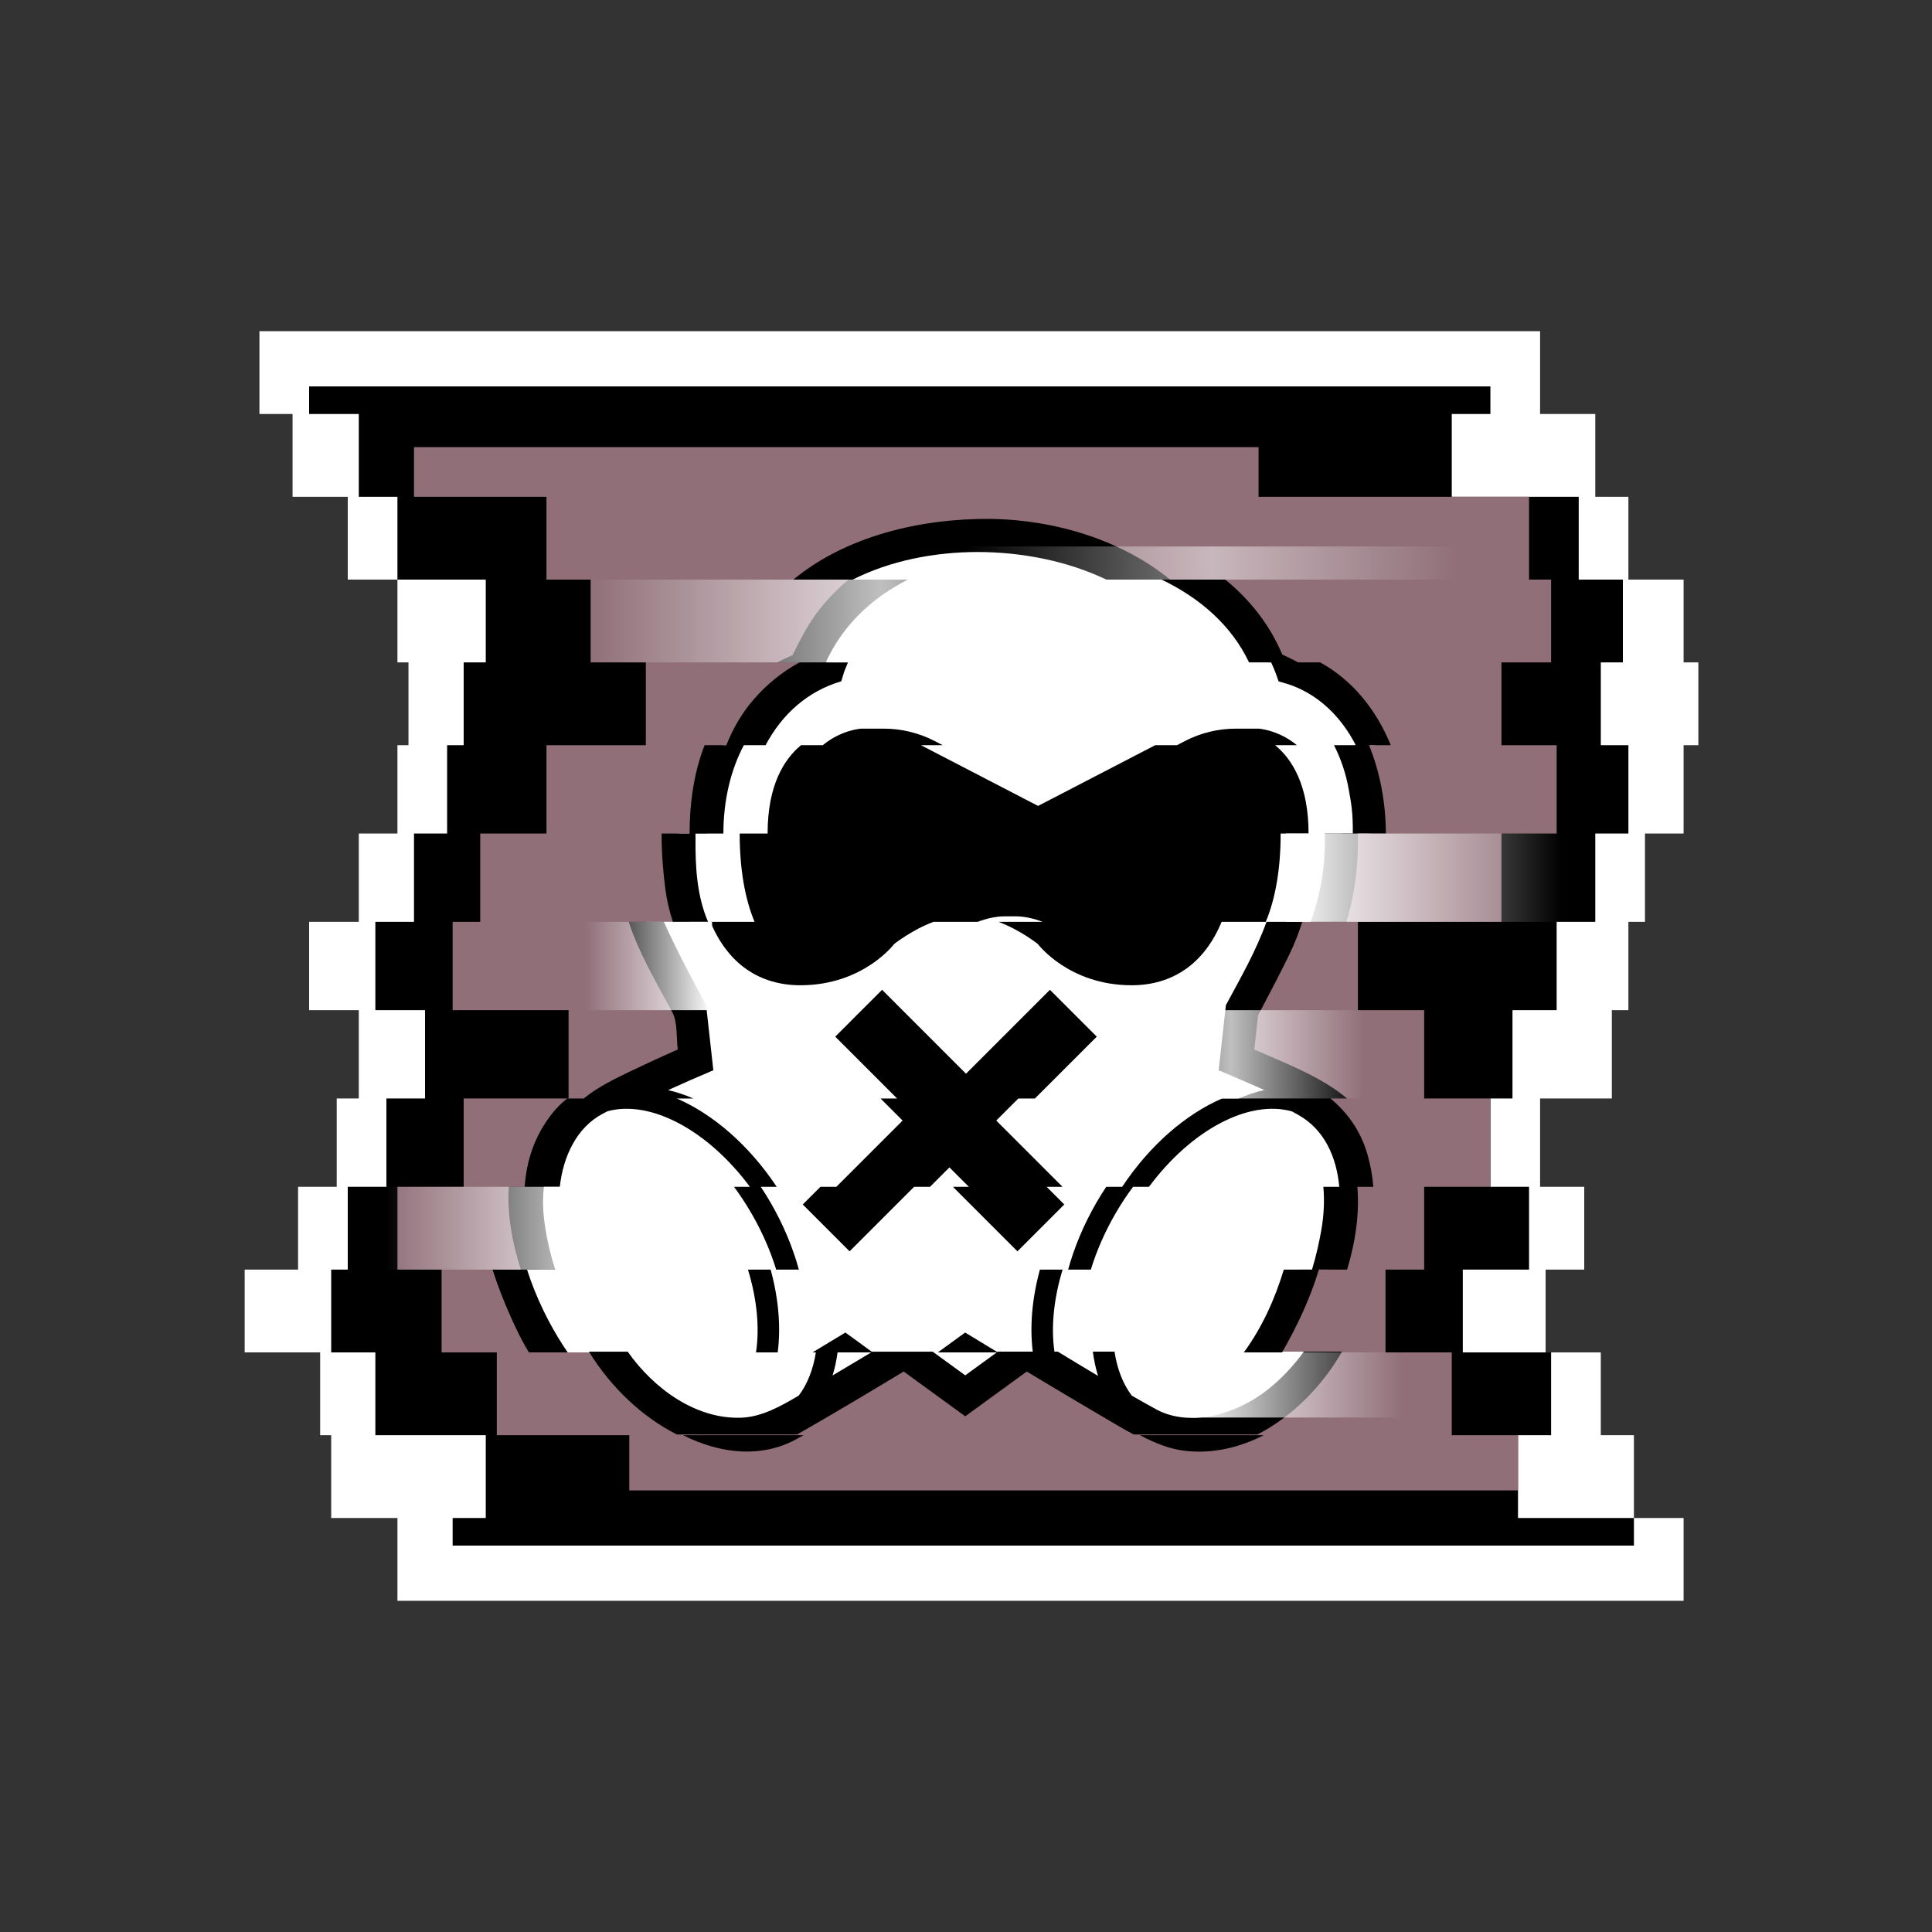 <?xml version="1.0" encoding="UTF-8" standalone="no"?><!DOCTYPE svg PUBLIC "-//W3C//DTD SVG 1.1//EN" "http://www.w3.org/Graphics/SVG/1.1/DTD/svg11.dtd"><svg width="100%" height="100%" viewBox="0 0 350 350" version="1.1" xmlns="http://www.w3.org/2000/svg" xmlns:xlink="http://www.w3.org/1999/xlink" xml:space="preserve" xmlns:serif="http://www.serif.com/" style="fill-rule:evenodd;clip-rule:evenodd;stroke-linejoin:round;stroke-miterlimit:1.414;"><rect x="0" y="0" width="350" height="350" fill="#333333" stroke="none"/><g id="Mute"><g id="BackPlate"><g id="WhitePlate"><path d="M44.325,230l9.675,0l0,-15l7,0l0,-16l4,0l0,-16l-9,0l0,-16l9,0l0,-16l7,0l0,-16l2,0l0,-15l-2,0l0,-15l-9,0l0,-15l-10,0l0,-15l-6,0l0,-15l232,0l0,15l10,0l0,15l6,0l0,15l10,0l0,15l2.675,0l0,15l-2.675,0l0,16l-7,0l0,16l-3,0l0,16l-3,0l0,16l-13,0l0,16l8,0l0,15l-7,0l0,15l10,0l0,15l6,0l0,15l9,0l0,15l-233,0l0,-15l-12,0l0,-15l-2,0l0,-15l-13.675,0l0,-15Z" style="fill:#fff;"/></g><g id="BlackPlate"><path d="M68,245l-8,0l0,-15l3,0l0,-15l7,0l0,-16l7,0l0,-16l-9,0l0,-16l7,0l0,-16l6,0l0,-16l3,0l0,-15l4,0l0,-15l-16,0l0,-15l-7,0l0,-15l198,0l0,15l23,0l0,15l8,0l0,15l-4,0l0,15l5,0l0,16l-6,0l0,16l-7,0l0,16l-8,0l0,16l-4,0l0,16l7,0l0,15l-12,0l0,15l16,0l0,15l-6,0l0,15l21,0l0,5l-214,0l0,-5l6,0l0,-15l-20,0l0,-15Zm-12,-175l214,0l0,5l-214,0l0,-5Z"/></g><g id="SASPlate"><path d="M114,260l161,0l0,10l-161,0l0,-10Zm-30,-61l19,0l0,-16l-21,0l0,-16l164,0l0,16l12,0l0,16l12,0l0,16l-12,0l0,15l-7,0l0,15l12,0l0,15l-173,0l0,-15l-10,0l0,-15l-8,0l0,-15l12,0l0,-16Zm144,-109l49,0l0,15l4,0l0,15l-9,0l0,15l10,0l0,16l-10,0l0,16l-185,0l0,-16l12,0l0,-16l18,0l0,-15l-10,0l0,-15l-8,0l0,-15l-24,0l0,-9l153,0l0,9Z" style="fill:#906f79;"/></g></g><g id="Mask"><path d="M125,167c-2.152,-5.168 -2,-15 -2,-15c0,0 -0.012,-0.361 -0.006,-1l5.058,0c0.021,-2.611 0.326,-9.859 2.868,-16l3.941,0c0.586,-1.416 1.291,-2.772 2.139,-4c5.425,-7.857 13,-10 13,-10c0,0 0.103,-0.363 0.348,-1l83.288,0c0.255,0.637 0.364,1 0.364,1c0,0 7.575,2.143 13,10c0.848,1.228 1.553,2.584 2.139,4l-3.942,0c2.542,6.141 2.846,13.389 2.868,16l-5.059,0c0.006,0.639 -0.006,1 -0.006,1c0,0 0.152,9.832 -2,15l-8,0c-2.15,5.162 -7.986,15.973 -8,16l-1,9c0,0 6.977,2.94 15,7l-3,0c5.222,2.643 9.149,7.924 9.718,16l-2.886,0c0.298,4.227 -0.325,9.22 -2.163,15l-5.114,0c-1.079,3.394 -2.578,7.059 -4.555,11c-0.689,1.374 -1.412,2.661 -2.162,3.864l10.779,0c-9.858,15.687 -24.468,17.128 -31.753,13c-8.237,-4.667 -20.015,-11.796 -21.776,-12.864l-0.41,0l-10.814,7.864l-10.813,-7.864l-0.41,0c-1.761,1.068 -13.539,8.197 -21.777,12.864c-7.263,4.116 -21.81,2.695 -31.667,-12.864l-10.95,0c-0.781,-1.243 -1.532,-2.574 -2.247,-4c-1.977,-3.941 -3.476,-7.606 -4.555,-11l5.114,0c-1.838,-5.78 -2.46,-10.773 -2.163,-15l2.886,0c0.569,-8.076 4.496,-13.357 9.718,-16l3,0c8.023,-4.06 15,-7 15,-7l-1,-9l-0.066,-0.123c-0.651,-1.209 -5.916,-11.032 -7.934,-15.877l8,0Zm33.42,-62l-10,0c6.223,-4.406 15.353,-8 28.58,-8l2,0c13.016,0.072 22.084,3.638 28.317,8l10,0c7.972,5.58 11.303,12.463 12.319,15l-83.288,0c0.974,-2.537 4.192,-9.42 12.072,-15Z" style="fill:#fff;"/><path d="M228.937,260c-4.309,2.204 -9.031,3.332 -13.865,2.877c-3.015,-0.283 -5.835,-1.438 -8.568,-2.877l22.433,0Zm-83.387,0c-0.358,0.205 -0.717,0.409 -1.075,0.612c-6.333,3.553 -13.817,2.863 -20.722,-0.612l21.797,0Zm41.547,-15.136c-0.566,-4.526 -0.143,-9.625 1.294,-14.864l4.112,0c-1.632,5.326 -2.121,10.473 -1.48,14.864l0.612,0c2.421,1.473 4.848,2.942 7.285,4.392c-0.428,-1.386 -0.742,-2.855 -0.941,-4.392l3.928,0c0.472,3.109 1.514,5.833 3.121,7.965c1.48,0.848 2.965,1.684 4.457,2.504c6.115,3.295 14.543,0.881 20.184,-3.599c2.497,-1.983 4.665,-4.312 6.533,-6.87l6.916,0l-0.071,0.123c-3.596,6.2 -8.986,11.675 -15.246,14.877l-22.432,0c-1.791,-0.943 -3.545,-2.008 -5.291,-3.029c-4.169,-2.439 -8.316,-4.915 -12.456,-7.404l-1.605,-0.968l-11.153,8.111l-11.152,-8.111c-6.383,3.855 -12.807,7.693 -19.298,11.401l-21.797,0c-6.187,-3.113 -11.91,-8.463 -15.926,-15l7.021,0c4.865,6.897 12.5,12.242 20.528,11.967c3.659,-0.125 7.081,-1.995 10.477,-4.024c1.574,-2.097 2.604,-4.765 3.083,-7.807l-0.609,0c1.989,-1.196 3.975,-2.397 5.96,-3.6l4.827,3.511l0.077,-0.047l10.91,0l5.899,4.291l5.713,-4.155l-10.678,0l4.95,-3.6c1.937,1.175 3.875,2.356 5.816,3.536l0.099,-0.072l6.333,0Zm-29.267,0.136l-6.098,0c-0.196,1.457 -0.495,2.854 -0.898,4.175c2.337,-1.383 4.668,-2.776 6.996,-4.175Zm-62.776,-30c0.312,-4.731 1.791,-9.268 4.995,-13.307c0.796,-1.004 1.705,-1.891 2.692,-2.693l3,0c2.655,-2.156 5.879,-3.69 9.017,-5.191c2.581,-1.235 5.182,-2.429 7.799,-3.586l0.217,-0.095c-0.256,-2.301 -0.023,-4.964 -0.975,-6.75c-0.067,-0.126 -0.135,-0.252 -0.202,-0.378l-0.066,-0.122c-2.777,-5.172 -5.821,-10.307 -7.63,-15.878l6.371,0c0.051,0.117 0.102,0.234 0.155,0.35c2.28,5.025 4.883,9.887 7.491,14.742l1.31,11.795c-2.744,1.167 -5.482,2.356 -8.195,3.592c1.513,0.35 3.043,0.86 4.572,1.521l-3,0c6.535,2.824 13.052,8.402 18.104,16l-2.886,0c0.625,0.939 1.227,1.909 1.804,2.909c2.3,3.983 3.995,8.078 5.096,12.091l-4.111,0c-1.025,-3.345 -2.501,-6.76 -4.43,-10.102c-1,-1.732 -2.077,-3.368 -3.216,-4.898l2.886,0c-7.631,-10.262 -17.979,-15.79 -25.773,-13.696c-0.304,0.155 -0.607,0.311 -0.909,0.468c-4.718,2.495 -7.153,7.757 -7.757,13.228l-2.886,0c-0.21,1.901 -0.198,3.828 0.015,5.673c0.365,3.15 1.074,6.285 2.049,9.327l-5.114,0c1.614,5.031 3.958,9.81 6.686,13.99c0.221,0.34 0.45,0.677 0.685,1.01l-7.021,0c-0.696,-1.134 -1.341,-2.303 -1.929,-3.502c-0.448,-0.917 -0.882,-1.841 -1.3,-2.772c-1.261,-2.812 -2.428,-5.745 -3.367,-8.726l5.115,0c-1.569,-4.98 -2.501,-10.094 -2.178,-15l2.886,0Zm45.832,30l-3.929,0c0.671,-4.421 0.189,-9.619 -1.46,-15l4.112,0c1.451,5.291 1.869,10.44 1.277,15Zm62.405,-30c5.052,-7.598 11.569,-13.176 18.104,-16l3,0c1.552,-0.671 3.105,-1.187 4.64,-1.537c-1.835,-0.817 -3.684,-1.612 -5.527,-2.41l-2.736,-1.166l1.21,-10.887l0.1,-0.908c2.674,-4.977 5.43,-9.734 7.356,-15.092l6.47,0c-0.632,2.049 -1.418,4.052 -2.371,5.998c-1.648,3.366 -3.377,6.692 -5.135,10.002l-0.201,0.378l-0.283,0.53l-0.692,6.22c5.928,2.608 12.129,4.943 16.81,8.872l-3,0c3.053,2.563 5.46,5.804 6.723,10.242c0.54,1.898 0.874,3.822 1.03,5.758l-2.886,0c0.404,5.018 -0.384,10.11 -1.86,15l-5.114,0c-1.62,5.367 -4.068,10.489 -6.675,15l-6.916,0c3.292,-4.507 5.651,-9.723 7.232,-15l5.114,0c0.724,-2.418 1.286,-4.849 1.698,-7.231c0.437,-2.52 0.591,-5.184 0.355,-7.769l2.885,0c-0.488,-5.341 -2.645,-10.343 -7.427,-13.03c-0.38,-0.214 -0.764,-0.424 -1.149,-0.632c-7.808,-2.187 -18.226,3.345 -25.898,13.662l-2.886,0c-1.138,1.531 -2.216,3.166 -3.215,4.898c-1.93,3.342 -3.405,6.757 -4.43,10.102l-4.111,0c1.1,-4.013 2.795,-8.108 5.095,-12.091c0.577,-1 1.179,-1.97 1.804,-2.909l2.886,0Zm-51.776,0l12,-12l-4,-4l3,0l-11.203,-11.203l8.485,-8.485l15.203,15.203l15.203,-15.203l8.485,8.485l-11.203,11.203l-3,0l-4,4l12,12l-2.885,0l3.202,3.203l-8.485,8.485l-11.688,-11.688l2.886,0l-3.515,-3.515l-3.515,3.515l-2.885,0l-11.689,11.688l-8.485,-8.485l3.203,-3.203l2.886,0Zm-14.822,-48c-1.739,-4.192 -2.693,-9.527 -2.693,-16l5.058,0c0,-8.72 2.958,-13.444 6.051,-16l3.942,0c3.392,-2.803 6.949,-3 6.949,-3c0,0 2.006,0 4.123,0c3.204,0 6.362,0.77 9.206,2.245l1.457,0.755l-3.942,0l21.214,11l21.215,-11l3.941,0l1.457,-0.755c2.844,-1.475 6.002,-2.245 9.206,-2.245c2.117,0 4.123,0 4.123,0c0,0 3.556,0.197 6.949,3l-3.942,0c3.094,2.556 6.051,7.28 6.051,16l-5.058,0c0,6.473 -0.954,11.808 -2.693,16l-8,0c-3.171,7.647 -8.951,11.488 -16.307,11.488c-11.388,0 -17,-7.488 -17,-7.488c0,0 -3.205,-2.541 -7.108,-4l8,0c-1.572,-0.588 -3.257,-1 -4.892,-1l-2,0c-1.635,0 -3.32,0.412 -4.892,1l-8,0c-3.903,1.459 -7.108,4 -7.108,4c0,0 -5.612,7.488 -17,7.488c-7.356,0 -13.136,-3.841 -16.307,-11.488l8,0Zm-11.774,-16c0.023,-5.578 0.789,-11.068 2.727,-16l3.941,0c1.19,-3.028 2.821,-5.846 4.993,-8.345c2.33,-2.681 5.133,-4.956 8.252,-6.655l8.785,0c-0.401,0.93 -0.728,1.81 -0.728,1.81l-0.483,1.613c-6.037,1.76 -10.729,5.932 -13.714,11.577l-3.942,0c-2.402,4.542 -3.699,10.038 -3.702,16l-5.059,0c0,0.326 0.004,0.653 0.011,0.981c-0.054,5.131 0.271,10.388 2.272,15.019l-6.371,0c-0.631,-1.944 -1.112,-3.941 -1.379,-6.011c-0.424,-3.294 -0.676,-6.657 -0.662,-9.989l5.059,0Zm120.155,0c0.037,-4.054 -0.332,-5.644 -0.721,-7.895c-0.486,-2.808 -1.391,-5.57 -2.685,-8.105l3.942,0c-2.621,-5.134 -6.84,-9.338 -12.414,-11.109l-1.575,-0.459c-0.375,-1.189 -0.825,-2.333 -1.346,-3.432l8.887,0c5.905,3.249 10.178,8.611 12.789,15l-3.942,0c2,4.894 3.024,10.391 3.056,16l-5.058,0l0,0.094c0.004,1.053 -0.004,1.358 -0.007,1.875c-0.057,4.831 -0.706,9.542 -2.092,14.031l-6.47,0c1.596,-4.438 2.622,-9.289 2.562,-15.019c0.008,-0.342 0.013,-0.669 0.016,-0.981l5.058,0Zm-91.341,-46l-10,0c9.536,-7.895 23.068,-11.101 35.695,-10.997c11.796,0.163 23.819,3.866 32.547,10.997l10,0c4.451,3.636 8.045,8.163 10.316,13.566c0,0 1.403,0.658 2.417,1.19c0.152,0.08 0.304,0.161 0.454,0.244l-8.887,0c-3.15,-6.654 -8.859,-11.66 -15.847,-15l-10,0c-6.96,-3.327 -15.19,-5 -23.424,-5c-7.73,0.021 -15.712,1.559 -22.524,5l10,0c-6.011,3.037 -11.11,7.556 -14.318,13.825c-0.182,0.356 -0.37,0.77 -0.545,1.175l-8.785,0c0.897,-0.489 1.822,-0.931 2.768,-1.321c0,0 2.053,-4.479 4.228,-7.444c1.715,-2.34 3.703,-4.412 5.905,-6.235Z" style="fill-rule:nonzero;"/></g><g id="Gradient"><rect x="175" y="99" width="89" height="6" style="fill:url(#_Linear1);"/><rect x="107" y="105" width="105" height="15" style="fill:url(#_Linear2);"/><rect x="233" y="151" width="50" height="16" style="fill:url(#_Linear3);"/><rect x="106" y="167" width="23" height="16" style="fill:url(#_Linear4);"/><rect x="199" y="183" width="48" height="16" style="fill:url(#_Linear5);"/><rect x="216" y="245" width="38" height="11.8" style="fill:url(#_Linear6);"/><rect x="70" y="215" width="65" height="15" style="fill:url(#_Linear7);"/></g></g><defs><linearGradient id="_Linear1" x1="0" y1="0" x2="1" y2="0" gradientUnits="userSpaceOnUse" gradientTransform="matrix(89,0,0,6,175,102)"><stop offset="0" style="stop-color:#fff;stop-opacity:0"/><stop offset="0.5" style="stop-color:#fff;stop-opacity:0.5"/><stop offset="1" style="stop-color:#fff;stop-opacity:0"/></linearGradient><linearGradient id="_Linear2" x1="0" y1="0" x2="1" y2="0" gradientUnits="userSpaceOnUse" gradientTransform="matrix(105,0,0,15,107,112.5)"><stop offset="0" style="stop-color:#fff;stop-opacity:0"/><stop offset="0.5" style="stop-color:#fff;stop-opacity:0.75"/><stop offset="1" style="stop-color:#fff;stop-opacity:0"/></linearGradient><linearGradient id="_Linear3" x1="0" y1="0" x2="1" y2="0" gradientUnits="userSpaceOnUse" gradientTransform="matrix(50,0,0,16,233,159)"><stop offset="0" style="stop-color:#fff;stop-opacity:1"/><stop offset="1" style="stop-color:#fff;stop-opacity:0"/></linearGradient><linearGradient id="_Linear4" x1="0" y1="0" x2="1" y2="0" gradientUnits="userSpaceOnUse" gradientTransform="matrix(23,0,0,16,106,175)"><stop offset="0" style="stop-color:#fff;stop-opacity:0"/><stop offset="1" style="stop-color:#fff;stop-opacity:1"/></linearGradient><linearGradient id="_Linear5" x1="0" y1="0" x2="1" y2="0" gradientUnits="userSpaceOnUse" gradientTransform="matrix(48,0,0,16,199,191)"><stop offset="0" style="stop-color:#fff;stop-opacity:0"/><stop offset="0.5" style="stop-color:#fff;stop-opacity:0.75"/><stop offset="1" style="stop-color:#fff;stop-opacity:0"/></linearGradient><linearGradient id="_Linear6" x1="0" y1="0" x2="1" y2="0" gradientUnits="userSpaceOnUse" gradientTransform="matrix(38,0,0,11.8,216,250.9)"><stop offset="0" style="stop-color:#fff;stop-opacity:1"/><stop offset="1" style="stop-color:#fff;stop-opacity:0"/></linearGradient><linearGradient id="_Linear7" x1="0" y1="0" x2="1" y2="0" gradientUnits="userSpaceOnUse" gradientTransform="matrix(65,0,0,15,70,222.5)"><stop offset="0" style="stop-color:#fff;stop-opacity:0"/><stop offset="0.5" style="stop-color:#fff;stop-opacity:0.75"/><stop offset="1" style="stop-color:#fff;stop-opacity:0"/></linearGradient></defs></svg>